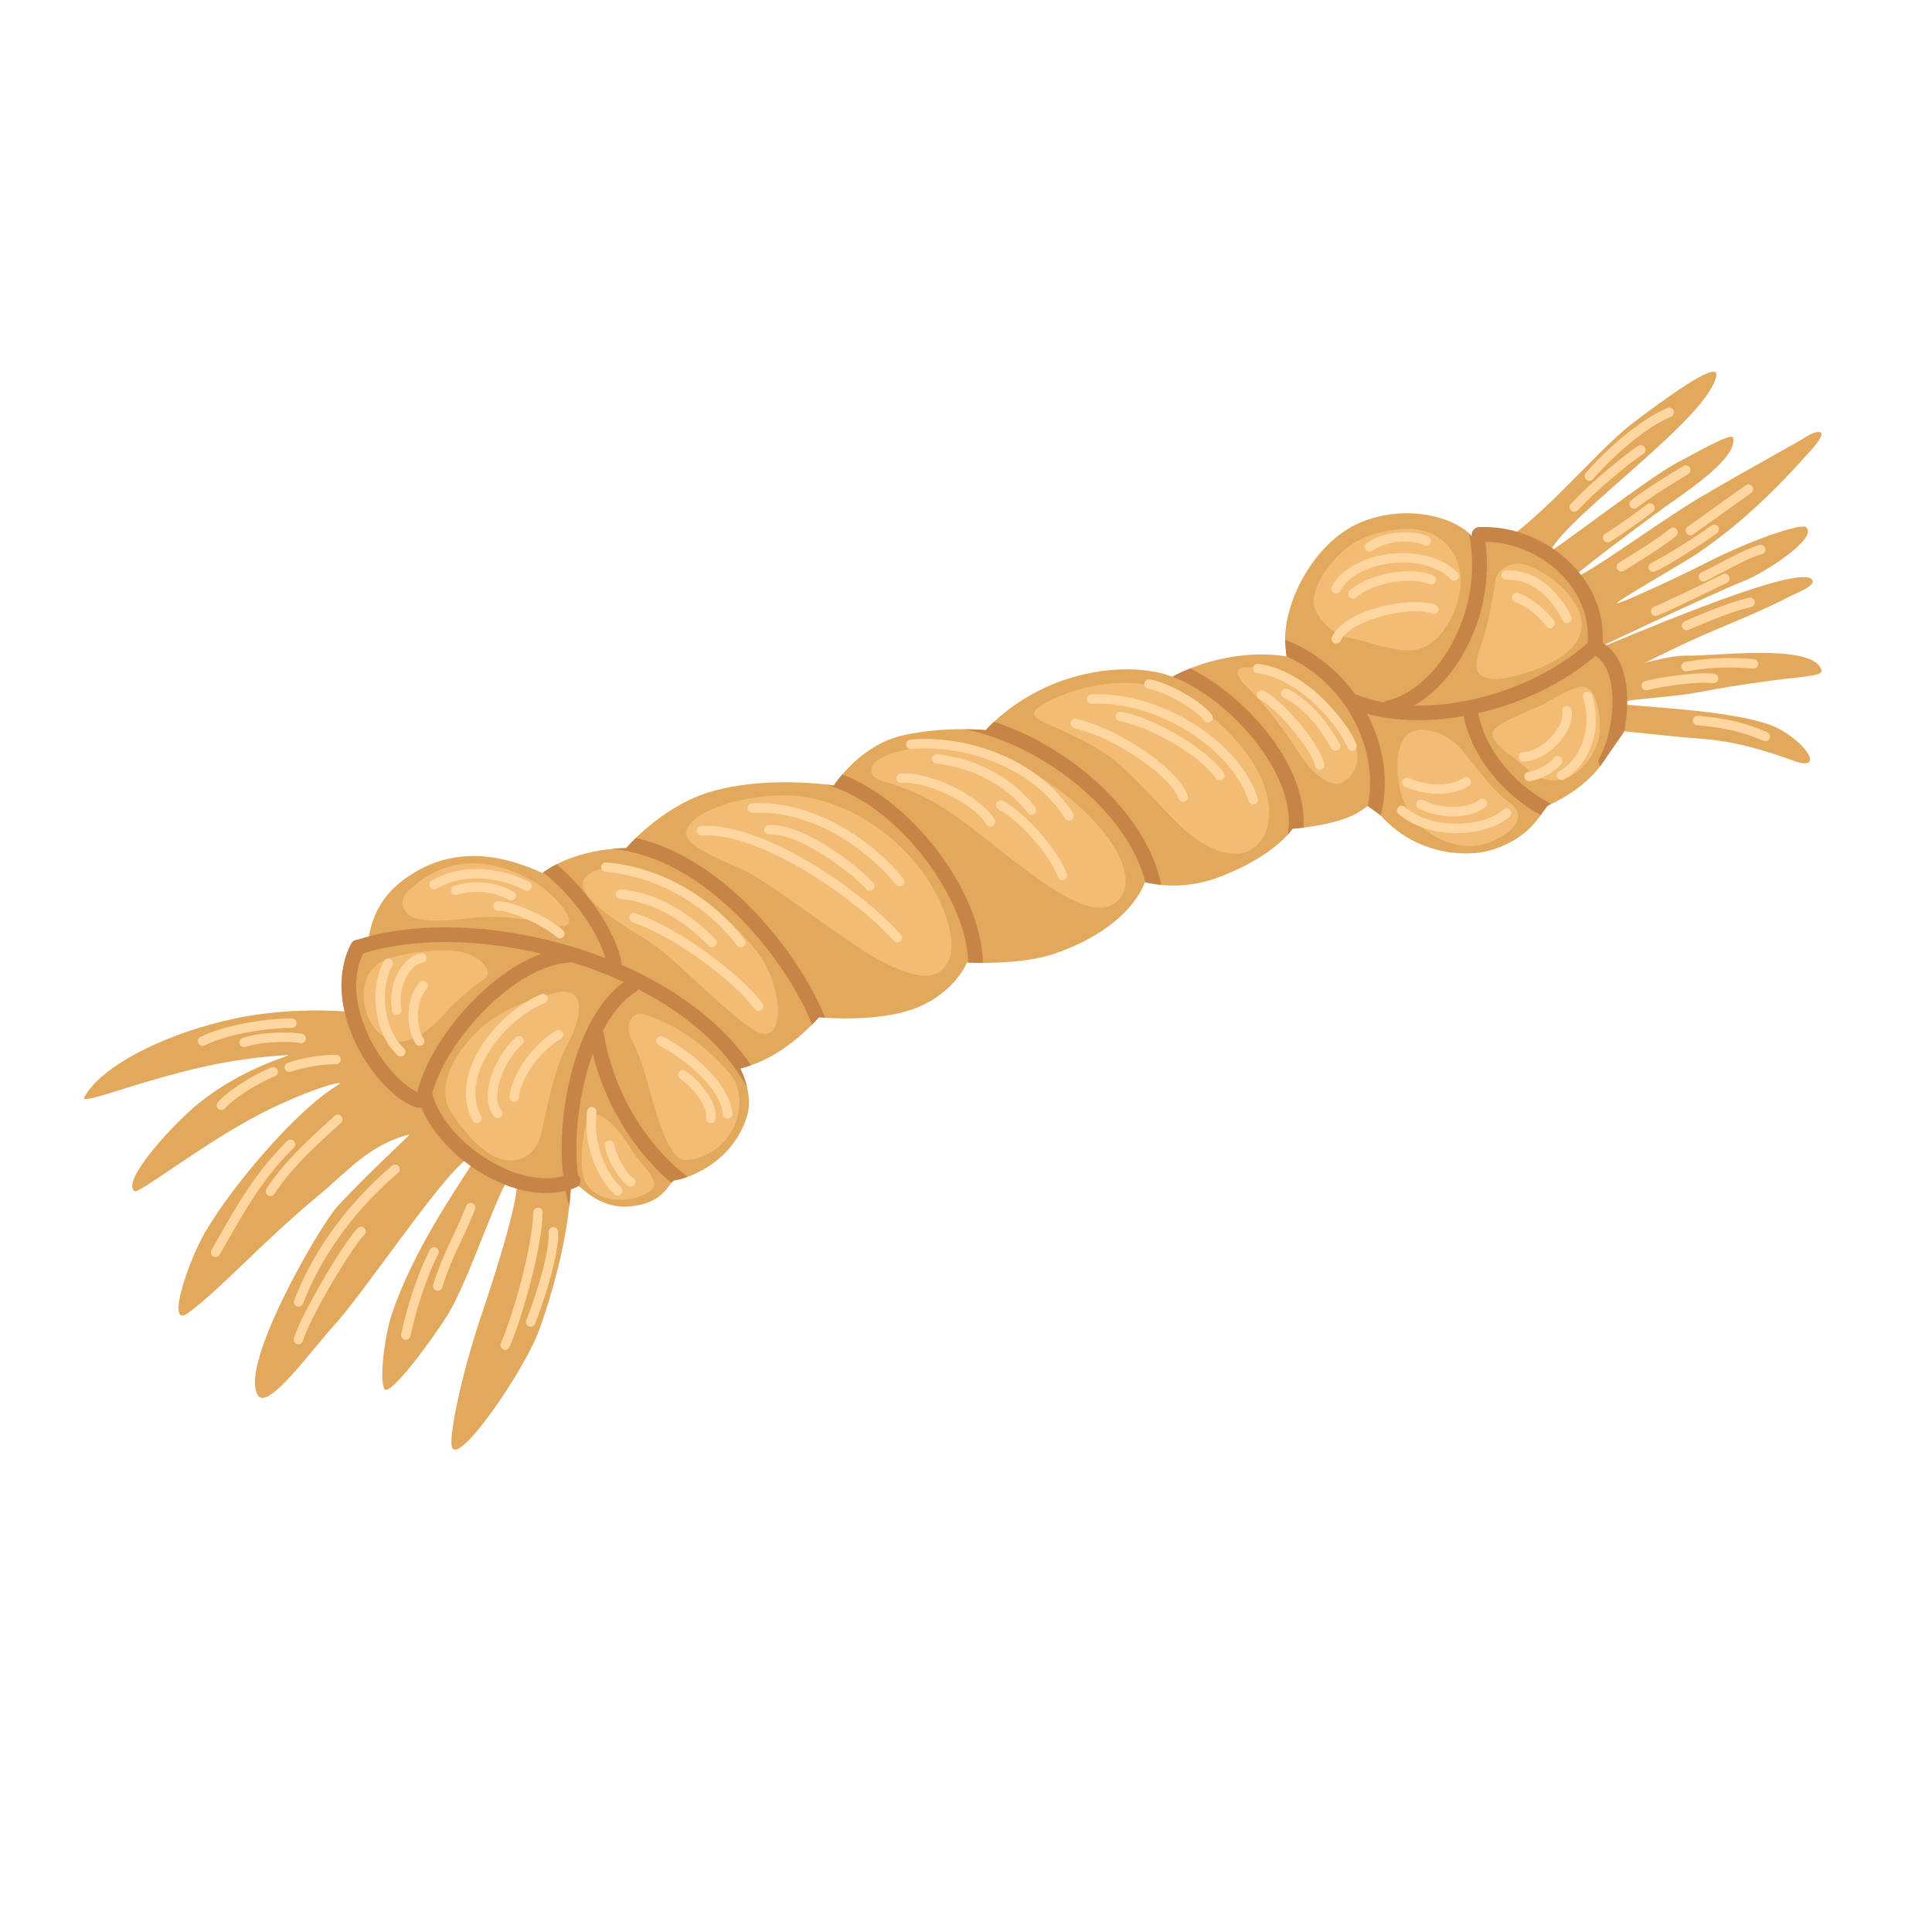 <?xml version="1.0" encoding="utf-8"?>
<!-- Generator: Adobe Illustrator 26.4.1, SVG Export Plug-In . SVG Version: 6.00 Build 0)  -->
<svg version="1.1" id="Layer_1" xmlns="http://www.w3.org/2000/svg" xmlns:xlink="http://www.w3.org/1999/xlink" x="0px" y="0px"
	 viewBox="0 0 2000 2000" style="enable-background:new 0 0 2000 2000;" xml:space="preserve">
<style type="text/css">
	.st0{fill-rule:evenodd;clip-rule:evenodd;fill:#F49E23;}
	.st1{fill-rule:evenodd;clip-rule:evenodd;fill:#D14D36;}
	.st2{fill-rule:evenodd;clip-rule:evenodd;fill:#FDF0D3;}
	.st3{fill-rule:evenodd;clip-rule:evenodd;fill:#0C427E;}
	.st4{fill-rule:evenodd;clip-rule:evenodd;fill:#B45A25;}
	.st5{fill-rule:evenodd;clip-rule:evenodd;fill:#EC8C28;}
	.st6{fill-rule:evenodd;clip-rule:evenodd;fill:#EE9726;}
	.st7{fill-rule:evenodd;clip-rule:evenodd;fill:#302574;}
	.st8{fill-rule:evenodd;clip-rule:evenodd;fill:#F3B953;}
	.st9{fill-rule:evenodd;clip-rule:evenodd;fill:#3D648F;}
	.st10{fill-rule:evenodd;clip-rule:evenodd;fill:#145468;}
	.st11{fill-rule:evenodd;clip-rule:evenodd;fill:#3B7A7A;}
	.st12{fill-rule:evenodd;clip-rule:evenodd;fill:#098B8D;}
	.st13{fill-rule:evenodd;clip-rule:evenodd;fill:#689595;}
	.st14{fill-rule:evenodd;clip-rule:evenodd;fill:#679595;}
	.st15{fill-rule:evenodd;clip-rule:evenodd;fill:#CEE4E4;}
	
		.st16{fill-rule:evenodd;clip-rule:evenodd;fill:#145468;stroke:#CEE4E4;stroke-width:5;stroke-linecap:round;stroke-linejoin:round;stroke-miterlimit:10;}
	.st17{fill-rule:evenodd;clip-rule:evenodd;fill:#043A60;}
	.st18{fill-rule:evenodd;clip-rule:evenodd;fill:#FD9A65;}
	.st19{fill-rule:evenodd;clip-rule:evenodd;fill:#18658D;}
	.st20{fill-rule:evenodd;clip-rule:evenodd;fill:#9FCDE5;}
	.st21{fill-rule:evenodd;clip-rule:evenodd;fill:#56A8D3;}
	.st22{fill-rule:evenodd;clip-rule:evenodd;fill:#276383;}
	.st23{fill-rule:evenodd;clip-rule:evenodd;fill:#E0F0F8;}
	.st24{fill-rule:evenodd;clip-rule:evenodd;fill:#A51E1C;}
	.st25{fill-rule:evenodd;clip-rule:evenodd;fill:#CB442D;}
	.st26{fill-rule:evenodd;clip-rule:evenodd;fill:#DC5A44;}
	.st27{fill-rule:evenodd;clip-rule:evenodd;fill:#F7BD54;}
	.st28{fill-rule:evenodd;clip-rule:evenodd;fill:#E46B37;}
	.st29{fill-rule:evenodd;clip-rule:evenodd;fill:#B67227;}
	.st30{fill-rule:evenodd;clip-rule:evenodd;fill:#D78A35;}
	.st31{fill-rule:evenodd;clip-rule:evenodd;fill:#A4331F;}
	.st32{fill-rule:evenodd;clip-rule:evenodd;fill:#F2A550;}
	.st33{fill-rule:evenodd;clip-rule:evenodd;fill:#F9E9D6;}
	.st34{fill-rule:evenodd;clip-rule:evenodd;fill:#844013;}
	.st35{fill-rule:evenodd;clip-rule:evenodd;fill:#A04E18;}
	.st36{fill-rule:evenodd;clip-rule:evenodd;fill:#F8B872;}
	.st37{fill-rule:evenodd;clip-rule:evenodd;fill:#FFC689;}
	.st38{fill-rule:evenodd;clip-rule:evenodd;fill:#B6844D;}
	.st39{fill-rule:evenodd;clip-rule:evenodd;fill:#CA5320;}
	.st40{fill-rule:evenodd;clip-rule:evenodd;fill:#D76332;}
	.st41{fill-rule:evenodd;clip-rule:evenodd;fill:#812F0C;}
	.st42{fill-rule:evenodd;clip-rule:evenodd;fill:#8A460F;}
	.st43{fill-rule:evenodd;clip-rule:evenodd;fill:#B46914;}
	.st44{fill-rule:evenodd;clip-rule:evenodd;fill:#B54515;}
	.st45{fill-rule:evenodd;clip-rule:evenodd;fill:#FFCD71;}
	.st46{fill-rule:evenodd;clip-rule:evenodd;fill:#95B41D;}
	.st47{fill-rule:evenodd;clip-rule:evenodd;fill:#A8C731;}
	.st48{fill-rule:evenodd;clip-rule:evenodd;fill:#85A214;}
	.st49{fill-rule:evenodd;clip-rule:evenodd;fill:#C6EF28;}
	.st50{fill-rule:evenodd;clip-rule:evenodd;fill:#ED982B;}
	.st51{fill-rule:evenodd;clip-rule:evenodd;fill:#FCCF7C;}
	.st52{fill-rule:evenodd;clip-rule:evenodd;fill:#FFE8BC;}
	.st53{fill-rule:evenodd;clip-rule:evenodd;fill:#ED6961;}
	.st54{fill-rule:evenodd;clip-rule:evenodd;fill:#696E1E;}
	.st55{fill-rule:evenodd;clip-rule:evenodd;fill:#9CA42A;}
	.st56{fill-rule:evenodd;clip-rule:evenodd;fill:#7F8615;}
	.st57{fill-rule:evenodd;clip-rule:evenodd;fill:#FFEECF;}
	.st58{fill-rule:evenodd;clip-rule:evenodd;fill:#77786D;}
	.st59{fill-rule:evenodd;clip-rule:evenodd;fill:#D3D5C6;}
	.st60{fill-rule:evenodd;clip-rule:evenodd;fill:#7C7A7A;}
	.st61{fill-rule:evenodd;clip-rule:evenodd;fill:#DBDCD9;}
	.st62{fill-rule:evenodd;clip-rule:evenodd;fill:#CA372D;}
	.st63{fill-rule:evenodd;clip-rule:evenodd;fill:#FE7D75;}
	.st64{fill-rule:evenodd;clip-rule:evenodd;fill:#B0B0B0;}
	.st65{fill-rule:evenodd;clip-rule:evenodd;fill:#888787;}
	.st66{fill-rule:evenodd;clip-rule:evenodd;fill:#6E6E6E;}
	.st67{fill-rule:evenodd;clip-rule:evenodd;fill:#757575;}
	.st68{fill-rule:evenodd;clip-rule:evenodd;fill:#60341E;}
	.st69{fill-rule:evenodd;clip-rule:evenodd;fill:#B0451B;}
	.st70{fill-rule:evenodd;clip-rule:evenodd;fill:#8A4727;}
	.st71{fill-rule:evenodd;clip-rule:evenodd;fill:#FABB64;}
	.st72{fill-rule:evenodd;clip-rule:evenodd;fill:#3E88AF;}
	.st73{fill-rule:evenodd;clip-rule:evenodd;fill:#5BA0C5;}
	.st74{fill-rule:evenodd;clip-rule:evenodd;fill:#FFF1DE;}
	.st75{fill-rule:evenodd;clip-rule:evenodd;fill:#F8B89B;}
	.st76{fill-rule:evenodd;clip-rule:evenodd;fill:#E98A5F;}
	.st77{fill-rule:evenodd;clip-rule:evenodd;fill:#FFCAB3;}
	.st78{fill-rule:evenodd;clip-rule:evenodd;fill:#F9A580;}
	.st79{fill-rule:evenodd;clip-rule:evenodd;fill:#FFDFD2;}
	.st80{fill-rule:evenodd;clip-rule:evenodd;fill:#E2A85C;}
	.st81{fill-rule:evenodd;clip-rule:evenodd;fill:#C68446;}
	.st82{fill-rule:evenodd;clip-rule:evenodd;fill:#F2BC75;}
	.st83{fill-rule:evenodd;clip-rule:evenodd;fill:#F2BC76;}
	.st84{fill-rule:evenodd;clip-rule:evenodd;fill:#FFD69F;}
	.st85{fill-rule:evenodd;clip-rule:evenodd;fill:#E7624B;}
	.st86{fill-rule:evenodd;clip-rule:evenodd;fill:#F6E8DB;}
	.st87{fill-rule:evenodd;clip-rule:evenodd;fill:#FC9EB6;}
	.st88{fill-rule:evenodd;clip-rule:evenodd;fill:#FFFFFF;}
</style>
<g>
	<path class="st80" d="M558.69,1375.43c-15.33,43.22-86.53,146.18-91.13,121.44c-2.37-12.7,10.3-74.35,29.96-132.81
		c14.39-42.85,34.2-104.51,37.42-133.51c0.2-1.94,0.34-3.74,0.42-5.37c0.18-5.58-0.56-9.29-2.5-10.45
		c-1.88-1.13-4.56,1.71-7.83,7.31c-0.77,1.3-1.58,2.78-2.38,4.38c-15.2,29.3-40.43,104.59-59.48,135.04
		c-17.75,28.4-59.89,84.59-65.1,76.54c-5.38-8.32-0.57-53.33,7.76-78.15c21.54-64.33,66-128.29,81.37-152.82
		c1.05-1.66,1.97-3.14,2.71-4.45c2.15-3.62,3.08-5.73,2.5-6.03c-1.67-0.87-4.15-0.14-7.33,1.93c-1.39,0.91-2.92,2.08-4.6,3.5
		c-30.8,26.34-103.05,135.31-135.03,170.49c-23.89,26.27-68.12,87.93-78.4,72.1c-20.39-31.35,65.26-177.45,82.31-195.83
		c33.25-35.77,76.28-74.69,74.44-74.27c-41.17,9.92-65.44,39.51-94,63.02c-56.91,46.89-102.58,98.26-135.21,121.76
		c-23.21,16.72-0.42-52.44,17.93-83.93c28.31-48.54,95.16-126.94,136.86-151.74c14.45-8.61-37.55,6.26-88.72,34.22
		c-56.92,31.03-117.16,78.37-121.39,75.26c-13.23-9.65,32.69-61.05,58-83.65c51.4-45.91,111.51-57.98,99.86-57.22
		c-53.73,3.46-91.86,11.96-143.57,27.18c-39.04,11.49-69.66,22.95-66.19,16.39c16.88-31.85,83.81-66.52,157.22-81.68
		c38.56-7.96,80.08-9.39,111.95-7.13c2.73,0.18,5.38,0.4,7.94,0.65c2.84,0.28,5.57,0.57,8.19,0.91c2.44,0.3,4.81,0.62,7.05,0.99
		c3.89,0.61,7.51,1.29,10.75,2.03c2.05,0.46,3.96,0.94,5.71,1.43l5.42,3.15l23.96,14l5.65,3.3l8.12,4.74l12.14,7.1l13.17,7.68
		l6.54,3.83l15.75,9.19l8.66,5.03l11.81,6.92l8.8,5.12l12,7.02l9.07,5.3l27.81,16.22l17.61,10.29l0.77,0.45
		c5.45,14.94,7.78,32.83,7.83,52.33c0,2.98-0.06,6-0.15,9.06c-0.07,2.44-0.2,4.92-0.33,7.4c-0.34,5.7-0.83,11.53-1.49,17.4
		C584.68,1291.19,572.2,1337.39,558.69,1375.43z"/>
	<path class="st80" d="M1531.18,575.48c55.56-25.01,118.07-106.37,158.98-137.41c26.38-20.02,90.22-67.84,86.51-48.86
		c-8.53,43.58-151.36,142.47-171.55,180.68c-3.04,5.76,101.95-75.95,131.11-90.99c16.47-8.49,56.29-31.58,57.77-25.93
		c5.42,20.74-46.13,54.49-69.92,71.46c-10.65,7.59-97.55,71.93-93.89,72.7c7.96,1.67,86.95-56.78,128.97-81.72
		c48.04-28.52,100.39-56.56,111.57-63.85c7.18-4.69,26.92-11.25,4.37,14.13c-35.68,40.16-72.32,76.27-117.98,107.31
		c-13.16,8.95-84.4,49.58-83.3,51.39c1.1,1.81,62.11-26.24,89.9-40.52c50.08-25.73,100.68-42.11,105.65-38.25
		c14.19,11.02-43.73,48.19-65.48,56.43c-24.18,9.17-163.43,74.89-159.61,73.43c29.39-11.18,211.92-91.11,230.64-76.25
		c7.73,6.14-14.24,14.11-23,18.65c-38.91,20.18-80.7,34.53-120,54.05c-9.78,4.86-29.44,14.36-29.44,14.36s27.84-7.88,42.09-7.55
		c30.27,0.69,124.7-12.17,139.55,11.71c8.31,13.38-15.37,5.11-130.94,27.05c-18.61,3.53-81.23,7.85-79.67,10.24
		c2.37,3.63,129.06,5.87,168.15,26.78c29.94,16.02,46.55,44.35,15.27,33.08c-29.58-10.65-59.67-20.19-96.22-22.88
		c-54.07-3.98-113.75-13.51-140.03-10.49L1531.18,575.48L1531.18,575.48z"/>
	<path class="st80" d="M773.66,1154.22c-11.67,39.47-43.27,57.33-61.93,64.07c-5.94,2.15-10.57,3.16-12.8,3.37
		c-1.39,0.13-2.6,1.2-3.94,2.83c-5.37,6.55-13.02,22.39-44.7,24.51c-24.19,1.63-41.15-12.54-50.22-20.46
		c-0.49-0.42-0.95-0.83-1.37-1.18c-2.65-2.31-4.49-3.84-5.5-3.9c-0.52-0.03-1.19,0.06-2.03,0.23c-1.71,0.29-4.09,0.94-7.11,1.64
		c-9.97,2.32-26.86,5.35-48.69-0.15c-3.33-0.8-6.8-1.85-10.34-3.14c-5.64-2-11.55-4.57-17.68-7.87c-6.2-3.31-12.01-7.25-17.44-11.58
		c-1.66-1.31-3.28-2.67-4.83-4.1c-20.15-17.74-34.05-40.94-39.34-58.43c-1.45-4.67-2.25-8.91-2.38-12.54
		c-0.06-0.95-0.05-1.87,0-2.74c0.05-0.62-3.26-2.15-8.37-4.55c-9.82-4.6-26.36-12.41-39.05-23.39c-0.02-0.03-0.02-0.03-0.04-0.06
		c-3.39-2.91-6.51-6.07-9.14-9.45c-11.57-14.79-18.54-27.98-22.29-39.72c-8.36-26.08-0.94-45.1,7.16-59.28
		c2.1-3.66,4.21-6.98,6.13-10.02l0.01-0.03c1.08-1.68,2.07-3.27,2.97-4.78c0.4-0.65,0.7-2.1,1.13-4.15
		c2.1-10.37,6.69-36.42,34.93-57.81c39.03-29.57,85.18-34,140.41-9.69c1.36,0.6,2.74,1.26,4.14,1.94c1.91,0.98,3.81,2.03,5.73,3.16
		c23.15,13.64,47.13,38.88,67.04,62.08c0,0,0.03,0.01,0.04,0.04c14.45,16.75,26.7,32.44,35.01,41.87c0.17,0.19,0.32,0.35,0.49,0.55
		c20.6,23.17,59.15,56.61,75.27,68.54c8.99,6.67,16.21,15.97,21.32,26.09c3.29,6.47,5.73,13.27,7.23,19.91
		C775.85,1136.37,775.99,1146.35,773.66,1154.22z"/>
	<path class="st80" d="M1674.24,754.58c-0.15,0.83-0.32,1.66-0.52,2.48c-2.36,10.58-6.51,19.92-11.67,28.16l-0.08,0.14
		c-1.69,2.7-3.49,5.28-5.39,7.72c-16.76,21.79-40,34.2-50.82,39.21c-0.72,0.32-1.38,0.62-1.99,0.89c-2.53,1.09-4.98,5.2-8.87,10.65
		c-7.48,10.5-20.3,26.09-49.08,35.53c-27.53,9.05-79.93,5.79-116.6-35.25c-3.43-3.83-6.73-8-9.85-12.52
		c-0.38-0.55-0.74-1.07-1.1-1.62c-0.44-0.64-0.87-1.33-1.28-1.99l0.01-0.02c-6.96-11.49-9.56-25.7-12.26-38.47l0.01-0.02
		c-0.94-4.48-1.89-8.78-3.05-12.71c-1.98-6.87-4.58-12.61-8.81-16.35c-15.59-13.81-30.85-32.56-42.72-49.29
		c-1.77-2.51-3.48-4.96-5.09-7.34c0.01-0.03,0.01-0.03-0.02-0.03c-2.72-4.07-5.21-7.91-7.41-11.46c-2.3-3.72-4.05-7.93-5.23-12.54
		c-0.04-0.06-0.05-0.12-0.06-0.2c-0.43-1.55-0.77-3.19-1.04-4.87l-0.01-0.06c-0.67-3.9-1-8.02-1.01-12.33l0.01-0.05
		c-0.04-43.92,33.4-105.05,81.95-123c47.56-17.59,92.82-2.51,108.47,12.9c0.84,0.83,1.61,1.67,2.27,2.49
		c0.1,0.13,0.4,0.21,0.87,0.31c1.86,0.36,6.58,0.63,13.18,1.28c6.09,0.63,13.78,1.56,22.27,3.3c23.4,4.76,52.94,15.36,72.07,40.65
		c23.18,30.66,23.64,46.48,19.17,62.41l-0.06,0.28c-0.86,2.95-1.84,5.91-2.91,8.98c-0.08,0.24-0.18,0.48-0.26,0.73
		c-0.04,0.18,0.38,0.68,1.13,1.57c0.11,0.1,0.19,0.22,0.3,0.32c0.84,0.99,2.02,2.31,3.43,3.96c0.48,0.57,1,1.2,1.55,1.84
		c0,0-0.01,0.03,0.02,0.03l0.03,0.01c3.28,4.03,7.3,9.53,11.01,16.34c0,0,0.04,0.04,0.01,0.06c4.63,8.42,8.73,18.84,10.33,30.99
		c0.07,0.54,0.15,1.05,0.19,1.58C1676.18,737.04,1675.99,745.49,1674.24,754.58z"/>
	<path class="st80" d="M1433.38,817.08c-3.9,5.14-8.58,10-14.02,14.5c-1.14,0.96-2.34,1.91-3.55,2.83
		c-3.35,2.51-6.94,4.92-10.75,7.17c-15.21,8.98-40.94,13.31-55.72,15.17c-6.89,0.85-11.4,1.18-11.4,1.18s-1.46,2.33-4.95,6.17
		c-8.71,9.61-30.03,28.67-72.71,44.51c-22.92,8.5-44.15,8.82-58.16,7.5c-8.53-0.8-14.38-2.19-16.31-2.7
		c-0.44-0.12-0.69-0.2-0.69-0.2s-13.17,46.37-93.4,73.99c-23.72,8.18-55.25,9.57-74.22,9.58c-6.06,0.01-10.81-0.16-13.63-0.28
		l-0.57-0.02l-1.01-0.03c-0.82-0.07-1.26-0.08-1.26-0.08s-12.14,30.52-51.29,46.51c-32.55,13.3-78.63,11.81-95.48,10.7
		c-4.12-0.27-6.5-0.51-6.5-0.51s-2.57,3.01-7.13,7.59c-9.87,9.92-29.05,27.23-51.61,37.48c-3.78,1.71-7.69,3.27-11.66,4.63
		c-3.64,1.27-7.34,2.37-11.1,3.34c-1.44,0.4-2.93,0.74-4.41,1.08c-2.8,0.64-5.64,1.22-8.49,1.72c-5.64,0.98-11.38,1.68-17.16,2.11
		c-4.36,0.34-8.75,0.51-13.15,0.55c-3.22,0.03-6.45-0.02-9.69-0.16c-3.68-0.12-7.34-0.37-11.01-0.69
		c-12.64-1.14-25.15-3.41-37.04-6.59c-11.13-2.97-21.72-6.79-31.46-11.26c-1.45-0.67-2.94-1.4-4.43-2.16
		c-4.2-2.16-8.48-4.66-12.8-7.45c-1.79-1.19-3.6-2.38-5.4-3.64c-2.46-1.72-4.93-3.49-7.39-5.37c-3.23-2.43-6.47-5.02-9.67-7.7
		c-10.39-8.61-20.57-18.33-29.94-28.32c-1.86-1.98-3.71-3.99-5.48-6.01c-0.51-0.55-1.02-1.13-1.5-1.67
		c-5.28-5.97-10.18-11.96-14.65-17.81c-3.21-4.23-6.17-8.4-8.83-12.41c-4.88-7.35-8.75-14.28-11.32-20.35
		c-0.86-1.98-1.57-3.86-2.13-5.65c-1.04-3.38-1.49-6.82-1.42-10.28c0.1-4.84,1.2-9.7,3.11-14.52l0.01-0.03
		c0.67-1.84,1.5-3.66,2.43-5.47c1.47-2.9,3.2-5.78,5.13-8.61c3.48-5.15,7.63-10.07,12.07-14.65c2.38-2.48,4.86-4.86,7.37-7.1
		c0.71-0.63,1.41-1.24,2.11-1.85c3.41-2.94,6.88-5.63,10.23-8.04c0.34-0.27,0.68-0.51,1.05-0.75c3.53-2.5,6.96-4.65,10.1-6.39
		c1.22-0.68,2.45-1.34,3.7-1.96c20.87-10.68,43.18-14.51,57.31-15.88c8.94-0.89,14.63-0.76,14.63-0.76s3.62-4.31,10.16-10.67
		c14.66-14.21,43.97-38.77,80.37-48.67c46.53-12.68,97.53-8.75,116.67-6.59c5,0.58,7.83,1.02,7.83,1.02s3.05-4.79,8.82-11.5
		c11.23-13.05,32.71-33.43,61.88-40.23c24.17-5.6,48.45-6.69,65.14-6.53l0.1,0.02c12.99,0.09,21.32,0.96,21.32,0.96
		s2.94-3.43,8.59-8.69c13.27-12.28,41.29-34.5,80.88-45.87c64.62-18.57,103.69-0.64,103.69-0.64s0.09-0.06,0.27-0.15
		c1.37-0.78,7.85-4.41,18.26-8.57c15.71-6.28,40.41-13.76,69.96-14.42c9.97-0.23,19.89,0.45,29.61,1.92
		c0.03,0.01,0.03,0.01,0.03,0.01c0.23,0.02,0.43,0.06,0.63,0.11c17.41,2.67,34.16,7.89,49.22,15.02l0.03,0.01
		c17.23,8.14,32.23,18.79,43.55,31.07c1.57,1.72,3.09,3.44,4.55,5.21c2.56,3.23,4.92,6.52,6.98,9.91c0.59,0.93,1.12,1.88,1.65,2.83
		c2.26,4.03,4.11,8.15,5.55,12.35c3.14,9.18,4.19,18.36,3.3,27.29c-0.09,0.69-0.19,1.4-0.26,2.11
		C1445.43,796.55,1440.81,807.33,1433.38,817.08z"/>
	<path class="st81" d="M854.25,1053.58c-4.12-0.27-6.5-0.51-6.5-0.51s-2.57,3.01-7.13,7.59c-15.93-40.65-52.98-95.91-101.85-135.08
		c-31.03-24.86-66.92-43.3-105.26-46.79c8.94-0.89,14.63-0.76,14.63-0.76s3.62-4.31,10.16-10.67c32.53,7.67,63.01,24.58,90.07,46.26
		C798.79,954.05,837.08,1011,854.25,1053.58z"/>
	<path class="st81" d="M1017.49,996.79l-14.2-0.29l-1.01-0.03c-0.34-22.38-8.8-48.22-22.55-73.42
		c-26.79-49.15-73.94-96.11-124.41-110.92c5,0.58,7.83,1.02,7.83,1.02s3.05-4.79,8.82-11.5c49.35,19.36,94.76,65.45,121.21,114.07
		C1008.31,943.44,1017.15,971.97,1017.49,996.79z"/>
	<path class="st81" d="M1202.11,916.11l-16.31-2.7c-6.08-24.03-19.82-47.98-38.57-69.79c-36.35-42.31-91.55-76.74-148.15-88.72
		c12.99,0.09,21.32,0.96,21.32,0.96s2.94-3.43,8.59-8.69c50.11,16.49,97.21,48.44,129.86,86.47
		C1180.93,859.31,1196.37,887.76,1202.11,916.11z"/>
	<path class="st81" d="M1349.34,856.75c-6.89,0.85-11.4,1.18-11.4,1.18s-1.46,2.33-4.95,6.17c4.82-25.29-4.5-53.14-20.76-78.84
		c-23.88-37.78-63-71-98.38-84.76c1.37-0.78,7.85-4.41,18.26-8.57c34.43,17.14,70.3,49.08,93.1,85.12
		C1341.52,802.86,1351.05,830.7,1349.34,856.75z"/>
	<path class="st82" d="M604.7,910.35c9.62-15.7,44.67-15.37,69.41-6.33c40.19,14.67,68.21,32.94,105.02,75.46
		c35.61,41.14,34.73,110.5-0.77,85.51c-38.89-27.38-79.35-73.21-108.26-91.49C651.77,961.93,593.45,928.71,604.7,910.35
		L604.7,910.35z"/>
	<path class="st82" d="M711.02,858.04c12.71-25.77,86.11-41.15,128.19-32.02c78.61,17.06,133.38,83.41,144.39,138.92
		c5.09,25.64-4.11,44.98-25.56,44.99c-16.7,0.01-37.94-10.25-54.76-19.98c-31.9-18.45-110.88-80.05-136.67-90.73
		C732.18,884.98,704.45,871.34,711.02,858.04L711.02,858.04z"/>
	<path class="st82" d="M919.51,781.18c37.51-13.57,95.3-12.65,149.73,18.87c66.94,38.75,110.55,99.45,91.69,127.67
		c-20.76,31.07-69.24-3.4-122.73-45.38c-44.98-35.3-71.61-58.75-124.76-73.84C894.82,803.21,900.14,788.18,919.51,781.18
		L919.51,781.18z"/>
	<path class="st82" d="M1071.79,735.48c8.42-11.65,71.5-38.02,123.18-25.04c41.86,10.52,77.99,45.23,96.85,71.3
		c30.28,41.85,28,85.13,1.22,98.96c-16.2,8.36-45.95,0.45-76.07-30.37c-21.89-22.4-52.11-56.77-72.49-69.97
		C1097.12,749.69,1063.38,747.13,1071.79,735.48L1071.79,735.48z"/>
	<path class="st82" d="M1300.5,691.6c43.35,7,71.74,34.86,88.54,55.31c26.92,32.77,15.1,54.66,1.89,62.5
		c-14.03,8.33-34.16-10.18-49.7-34.9c-9.49-15.09-30.08-44-48.63-61.52C1278.09,699.26,1273.87,687.3,1300.5,691.6L1300.5,691.6z"/>
	<path class="st81" d="M773.48,1126.02c-3.45-6.47-7.35-12.75-11.64-18.83c-23.73-33.75-59.58-61.79-101.18-83.21
		c-4.9-2.55-9.9-4.98-14.97-7.3l-0.03-0.01c-17.39-8.1-35.61-15.04-54.25-20.81c0,0,0,0-0.02-0.01c-1.14-0.4-2.25-0.73-3.4-1.08
		c-9.14-2.76-18.36-5.24-27.64-7.46c-12.59-2.99-25.27-5.44-37.9-7.34c-52.75-7.93-104.66-6.15-146.67,7.02
		c-1.39,0.41-2.77,0.86-4.14,1.32c-5.06,1.68-10,3.57-14.74,5.63c1.62-5.83,3.85-11.49,6.74-17.03c0.7-1.34,1.75-2.37,2.97-3.06
		c0.99-0.34,1.97-0.66,2.97-0.97l0.03,0.01c4.01-1.3,8.1-2.48,12.27-3.56c40.4-10.5,88.25-11.93,137.03-5.28
		c24.56,3.33,49.35,8.7,73.54,16.03c11.59,3.51,23.02,7.45,34.21,11.84c5.75,2.23,11.42,4.57,17.01,7.05
		c8.88,3.88,17.56,8.03,26,12.49c44.73,23.43,82.99,54.31,107.69,91.29c-3.64,1.27-7.34,2.37-11.1,3.34
		C769.54,1112.58,771.97,1119.39,773.48,1126.02z"/>
	<path class="st81" d="M587.83,981.18c-34.37,2.4-71.86,26.76-101.63,58.33c-29.55,31.34-51.4,69.58-55.76,99.01
		c-0.62,4.19,2.28,8.09,6.47,8.71c4.19,0.62,8.09-2.28,8.71-6.47c4-27.05,24.58-61.93,51.74-90.73
		c26.94-28.57,60.44-51.38,91.54-53.55c4.22-0.3,7.41-3.96,7.12-8.18C595.72,984.07,592.05,980.89,587.83,981.18L587.83,981.18z"/>
	<path class="st81" d="M660.65,1023.99c-0.58,1.13-1.49,2.14-2.67,2.89c-13.66,8.57-25.02,22.95-34.1,40.56
		c-2.63,5.04-5.02,10.33-7.28,15.84c-1,2.51-1.97,5.04-2.91,7.64c-1.23,3.35-2.39,6.79-3.49,10.26
		c-11.83,37.4-16.14,80.62-12,115.11c0.39,3.37,0.87,6.66,1.45,9.87c-0.01,0.03-0.01,0.03-0.01,0.03c0.15,0.79,0.27,1.57,0.42,2.36
		c-0.49-0.42-0.95-0.83-1.37-1.18c-0.68,0.75-1.57,1.37-2.57,1.78c-1.75,0.73-3.5,1.38-5.29,1.94c-0.34,5.7-0.83,11.53-1.49,17.4
		c-1.58-4.93-2.92-10.23-4.04-15.82c-0.46-2.4-0.89-4.84-1.25-7.34c-0.4-2.57-0.76-5.2-1.06-7.88c-1.94-17.1-2.02-36.13-0.28-55.6
		c1.98-21.97,6.3-44.5,12.87-65.32c2.43-7.69,5.2-15.16,8.24-22.28c10.49-24.57,24.62-45.14,41.83-57.58l0.03,0.01
		c1.36-0.99,2.73-1.93,4.14-2.81c3.58-2.25,8.34-1.15,10.57,2.43C661.89,1018.71,661.91,1021.64,660.65,1023.99z"/>
	<path class="st81" d="M711.73,1218.29c-5.94,2.15-10.57,3.16-12.8,3.37c-1.39,0.13-2.6,1.2-3.94,2.83
		c-35.39-29.75-67.74-77.41-81.3-133.57c-0.94-3.72-1.75-7.47-2.49-11.29c-0.4-2.18-0.8-4.38-1.17-6.59
		c-0.69-4.17,2.15-8.12,6.32-8.81c3-0.49,5.88,0.84,7.53,3.2c0.65,0.89,1.08,1.95,1.28,3.12c1.12,6.84,2.55,13.57,4.25,20.17
		C643.57,1145.63,676.62,1191.61,711.73,1218.29z"/>
	<path class="st81" d="M636.91,1008.44c-4.22,0.42-7.98-2.67-8.41-6.86c-0.31-3.02-0.94-6.23-1.87-9.64
		c-6.67-24.7-29.02-58.79-59.56-84.99c-1.55-1.32-3.1-2.64-4.69-3.91c3.53-2.5,6.96-4.65,10.1-6.39c1.22-0.68,2.45-1.34,3.7-1.96
		c26.08,22.33,46.58,50.18,57.93,74.35c0,0,0.03,0.01,0.04,0.04c5.18,11.04,8.45,21.32,9.49,29.92c0.06,0.35,0.09,0.7,0.12,1.04
		C644.19,1004.25,641.1,1008.02,636.91,1008.44z"/>
	<path class="st81" d="M1331.68,679.43c0.03,0.01,0.03,0.01,0.03,0.01c0.24,0.1,0.48,0.21,0.69,0.3
		c59.66,27.01,93.15,92.36,84.59,148.22l-0.01,0.02c-0.33,2.18-0.7,4.32-1.17,6.44l13.4,9.69c2.39-8.75,3.78-17.83,4.17-27.02
		c1.21-26.16-5.24-53.48-18.17-78.19c-3.69-7.05-7.92-13.89-12.63-20.42c-6.17-8.56-13.18-16.59-20.99-23.9l-0.03-0.01
		c-14.48-13.62-31.72-24.82-51.27-32.33L1331.68,679.43z"/>
	<path class="st81" d="M1644.72,664.52c-63.94,57.61-172.95,82.37-240.8,54.36c-3.91-1.62-8.4,0.25-10.01,4.16
		c-1.62,3.91,0.25,8.4,4.16,10.02c72.34,29.86,188.75,4.28,256.92-57.15c3.14-2.83,3.4-7.69,0.56-10.83
		C1652.72,661.94,1647.86,661.68,1644.72,664.52L1644.72,664.52z"/>
	<path class="st81" d="M1605.76,832.29c-0.72,0.32-1.38,0.62-1.99,0.89c-2.53,1.09-4.98,5.2-8.87,10.65
		c-38.7-21.43-71.37-59.91-79.64-102.56c-0.35-1.82-0.67-3.67-0.93-5.52c-0.61-4.18,2.3-8.08,6.5-8.67c4.18-0.61,8.06,2.3,8.67,6.5
		c0.22,1.56,0.47,3.1,0.77,4.66C1537.9,777.93,1569.32,813.4,1605.76,832.29z"/>
	<path class="st81" d="M1507.78,688c-12.35,18.25-27.47,32.86-43.78,42.36c-8.18,4.76-16.7,8.24-25.3,10.23
		c-0.69,0.17-1.38,0.23-2.05,0.17c-3.34-0.13-6.35-2.48-7.14-5.92c-0.31-1.37-0.23-2.74,0.16-3.99c0.44-1.47,1.31-2.75,2.5-3.71
		c0.88-0.73,1.93-1.24,3.09-1.52c22.34-5.13,43.65-22.35,59.82-46.23c22.7-33.53,35.19-80.27,25.61-127.27
		c0.84,0.83,1.61,1.67,2.27,2.49c0.1,0.13,0.4,0.21,0.87,0.31c-0.08-0.36-0.11-0.7-0.15-1.05c-0.23-4.23,3.01-7.86,7.24-8.09
		c1.35-0.08,2.69-0.14,4.05-0.14c0.8,3.54,1.47,7.05,2.04,10.56c0.24,1.59,0.49,3.16,0.65,4.73c0.55,3.83,0.93,7.64,1.17,11.45
		c0.47,6.71,0.53,13.38,0.21,19.98C1537.54,628.19,1525.53,661.82,1507.78,688z"/>
	<path class="st82" d="M551.17,911.83c-38.82-21.96-86.32-29.53-127.78,9.62c-14.05,13.26-3.37,26.41,6.17,28.97
		c29.26,7.86,57.06-3.98,95.77-0.66c33.63,2.88,51.4,10.81,60.14,8.38C598.61,954.49,574.35,924.95,551.17,911.83L551.17,911.83z"/>
	<path class="st82" d="M474.07,984.9c-16.82-2.61-51.97-0.33-75.07,8.67c-36,14.02-25.55,75.28,7.79,83.82
		c21.35,5.46,44.13-17.14,55-29.58c10.34-11.84,29.04-27.39,40.36-34.91C510.44,1007.39,500.2,988.96,474.07,984.9L474.07,984.9z"/>
	<path class="st82" d="M587.93,1080.05c18.71-35.89,15-59.01-12.91-52.25c-31.96,7.74-59.13,19.05-82.03,40.99
		c-19.79,18.96-39.71,51.93-29.15,76.89c2.8,6.62,24.17,38.45,45.17,50.21c22.06,12.35,44.57,3.58,50.94-21.23
		C565.35,1153.65,571.36,1111.83,587.93,1080.05L587.93,1080.05z"/>
	<path class="st82" d="M665.29,1049.79c34.32,9.27,68.29,35.11,91.59,63.3c11.12,13.45,14.38,45.32-8.26,69.59
		c-13.14,14.08-37.44,22.44-46.08,15.96c-10.91-8.19-20.67-36.99-25.9-55.32c-6.74-23.66-11.53-45.11-23.25-67.89
		C646.06,1061.15,654.69,1046.93,665.29,1049.79L665.29,1049.79z"/>
	<path class="st82" d="M656.13,1193.86c-7.63-12.32-15.97-25.49-28.37-35.23c-15.98-12.56-21.64,1.84-24.12,21.34
		c-1.74,13.72-2.88,30.01,1.26,41c9.18,24.39,48.09,26.89,68.65,11.61C686,1223.33,663.58,1205.89,656.13,1193.86L656.13,1193.86z"
		/>
	<path class="st82" d="M1359.69,621.98c2-24.97,25.9-50.05,41.74-59.86c14-8.67,31.09-12.77,47.72-14.33
		c43.06-4.05,68.84,27.07,61.72,66.61c-3.85,21.4-20.44,56.65-49.37,58.82c-20.17,1.51-44.8-9.31-63.51-12.57
		C1375.33,656.7,1358.77,633.53,1359.69,621.98L1359.69,621.98z"/>
	<path class="st82" d="M1548.13,601.13c1.7-12.09,16.84-21.37,31.79-16.19c28.65,9.93,55.42,36.23,57.37,59.09
		c2.69,31.54-41.25,48.11-61.85,53.85c-11.17,3.11-31.85,9.39-43.08,0.54c-8.81-6.95,0.1-28.82,2.08-34.41
		C1540.2,647.81,1546.06,615.86,1548.13,601.13L1548.13,601.13z"/>
	<path class="st82" d="M1546.19,756.45c5.07-9.19,35.35-19.38,51.07-27.19c12.35-6.14,27.93-17.57,39.84-18.33
		c19.25-1.22,21.72,44.01,16.98,57.33c-11.28,31.7-38.91,48.07-63.15,35.26c-4.78-2.53-17.63-14.45-24.07-19.14
		C1556.64,776.93,1541.12,765.64,1546.19,756.45L1546.19,756.45z"/>
	<path class="st83" d="M1457.09,760.21c12.76-10.57,40.46-3.03,56.32,16.4c23.65,28.97,36.16,45.28,49.6,54.75
		c27.01,19.01-16.22,43.73-38.25,44.44c-27.34,0.87-54.6-13.82-68.63-40.01C1443.32,811.83,1442.93,771.93,1457.09,760.21
		L1457.09,760.21z"/>
	<path class="st81" d="M439.29,1141.37c-0.64,1.82-1.94,3.25-3.51,4.12c-0.56,0.3-1.13,0.55-1.74,0.71
		c-1.44,0.4-3.03,0.36-4.56-0.18c-19.22-6.89-44.7-32.44-60.66-64.84c-5.35-10.84-9.61-22.4-12.29-34.22
		c-4-17.64-4.46-35.81,0.36-53.01c1.62-5.83,3.85-11.49,6.74-17.03c0.7-1.34,1.75-2.37,2.97-3.06c0.92-0.54,1.93-0.87,2.97-0.97
		c0.01-0.03,0.01-0.03,0.03,0.01c1.48-0.19,2.99,0.05,4.4,0.8c1.91,1,3.2,2.66,3.77,4.58c0.58,1.85,0.43,3.93-0.54,5.79
		c-0.52,0.96-0.99,1.96-1.45,2.93c-9.09,19.38-8.7,40.99-3.11,61.52c2.43,8.92,5.88,17.64,9.92,25.88
		c3.94,7.96,8.47,15.52,13.32,22.37c11.43,16.22,24.68,28.62,36.12,33.72c0.45,0.23,0.88,0.39,1.32,0.56
		c0.45,0.2,0.86,0.36,1.3,0.51C438.62,1133,440.71,1137.39,439.29,1141.37z"/>
	<path class="st81" d="M599.66,1226.16c-0.01,0.03-0.01,0.03-0.01,0.03c-0.27,0.44-0.59,0.82-0.95,1.18
		c-0.68,0.75-1.57,1.37-2.57,1.78c-1.75,0.73-3.5,1.38-5.29,1.94c-1.83,0.61-3.67,1.16-5.53,1.58c-15.87,3.93-33.19,2.79-50.36-2.12
		c-4.12-1.15-8.22-2.54-12.3-4.13c-2.17-0.85-4.35-1.78-6.51-2.73c-10.08-4.5-19.84-10.15-28.94-16.66c-2.3-1.63-4.53-3.3-6.72-5.04
		c-19.83-15.64-35.89-35.18-44.01-54.84c-0.25-0.55-0.47-1.12-0.67-1.66c-1.22-3.03-2.2-6.05-3-9.07c-0.49-1.88-0.25-3.76,0.55-5.37
		c0.95-1.92,2.7-3.4,4.91-3.98c1.77-0.46,3.56-0.27,5.1,0.45c1.89,0.82,3.41,2.42,4.08,4.46c0.09,0.18,0.16,0.37,0.2,0.56
		c6.61,25.08,29.68,50.94,57.42,67.97c24.8,15.22,53.52,23.63,77.94,16.94c2.46-0.66,4.88-1.48,7.23-2.48
		c0.37-0.16,0.73-0.26,1.09-0.35c2.46-0.63,5.03,0.04,6.89,1.66c0.87,0.73,1.58,1.69,2.05,2.81
		C601.26,1221.51,600.94,1224.13,599.66,1226.16z"/>
	<path class="st81" d="M1656.58,793.08c-2.03-2.39-2.44-5.9-0.77-8.78c4.13-7.1,7.7-16.98,10.09-28
		c3.12-14.23,4.33-30.31,2.39-44.66c-0.72-5.27-1.85-10.34-3.52-14.95c0.03-0.02-0.01-0.06-0.01-0.06
		c-2.41-6.7-5.96-12.41-11.04-16.35c-0.03-0.01-0.02-0.03-0.02-0.03c-0.66-0.48-1.34-0.96-2.05-1.42c-0.9-0.56-1.84-1.07-2.84-1.54
		c-0.97-0.47-1.83-1.12-2.5-1.88c-0.06-0.07-0.1-0.13-0.17-0.19c-1.43-1.76-2.07-4.09-1.61-6.37c0.12-0.58,0.3-1.17,0.57-1.73
		c1.08-2.26,3.09-3.77,5.36-4.25c0.3-0.07,0.65-0.12,0.97-0.14c1.28-0.12,2.62,0.11,3.88,0.68c1.24,0.57,2.41,1.21,3.57,1.9
		c1.16,0.69,2.28,1.45,3.37,2.25c0.41,0.29,0.81,0.61,1.19,0.9c11.27,9.03,17.72,23.94,20.04,41.12c0.73,5.35,1.07,10.94,1.04,16.57
		c0.02,1.41-0.02,2.82-0.06,4.25c-0.3,9.24-1.48,18.58-3.3,27.36L1656.58,793.08z"/>
	<path class="st81" d="M1657.45,669.55c-0.09,0.16-0.19,0.3-0.33,0.43c-1.41,1.72-3.54,2.78-5.86,2.79c-0.19,0.01-0.39,0-0.57-0.02
		c-1.13-0.08-2.19-0.41-3.12-0.92c-1.29-0.69-2.32-1.74-3.03-2.99c-0.57-1.01-0.91-2.12-0.97-3.31c-0.01-0.32,0-0.63,0.02-0.96
		c3.54-51.61-40.14-93.6-88.54-102.08c-5.75-1-11.57-1.52-17.36-1.53c-1.96-0.02-3.93,0.04-5.88,0.15
		c-3.86,0.21-7.22-2.46-7.95-6.17c-0.08-0.36-0.11-0.7-0.15-1.05c-0.23-4.23,3.01-7.86,7.24-8.09c1.35-0.08,2.69-0.14,4.05-0.14
		c12.15-0.27,24.32,1.48,36.05,4.97c12.67,3.73,24.81,9.47,35.82,16.86c0.66,0.45,1.32,0.91,1.99,1.36
		c9.78,6.81,18.58,14.9,26,24.07c0.71,0.85,1.39,1.73,2.07,2.6c15,19.61,23.7,43.7,21.98,69.8c0,0.11-0.02,0.21-0.01,0.31
		C1658.78,667.08,1658.26,668.43,1657.45,669.55z"/>
	<path class="st84" d="M227.5,1298.77c28.43-50.4,45.12-79.11,76.64-110.74c1.91-1.92,1.91-5.03-0.01-6.94
		c-1.92-1.91-5.03-1.91-6.94,0.01c-32.14,32.25-49.25,61.46-78.24,112.85c-1.33,2.36-0.5,5.36,1.86,6.69
		C223.18,1301.96,226.17,1301.13,227.5,1298.77L227.5,1298.77z"/>
	<path class="st84" d="M284.11,1235.94c18.53-28.87,49.15-55.51,68.86-73.55c2-1.83,2.14-4.94,0.31-6.93
		c-1.83-2-4.94-2.14-6.94-0.31c-20.2,18.5-51.49,45.9-70.49,75.49c-1.46,2.28-0.8,5.32,1.48,6.78
		C279.6,1238.88,282.64,1238.22,284.11,1235.94L284.11,1235.94z"/>
	<path class="st84" d="M232.82,1147.44c10.61-11.64,34.36-26.28,51.82-33.34c2.51-1.02,3.73-3.88,2.71-6.39
		c-1.02-2.51-3.88-3.73-6.39-2.71c-18.69,7.56-44.03,23.37-55.39,35.83c-1.82,2-1.68,5.11,0.32,6.94
		C227.89,1149.58,231,1149.44,232.82,1147.44L232.82,1147.44z"/>
	<path class="st84" d="M301.09,1109.53c16.18-5.7,36.44-8.17,46.59-7.76c2.71,0.11,4.99-2,5.1-4.71c0.11-2.71-2-4.99-4.71-5.1
		c-10.95-0.44-32.8,2.16-50.25,8.32c-2.55,0.9-3.9,3.71-3,6.26C295.73,1109.09,298.54,1110.43,301.09,1109.53L301.09,1109.53z"/>
	<path class="st84" d="M211.85,1082.14c26.91-13.15,70.29-18.26,90.24-18.06c2.71,0.03,4.93-2.15,4.96-4.86
		c0.03-2.71-2.15-4.93-4.86-4.96c-20.92-0.21-66.41,5.27-94.65,19.06c-2.43,1.19-3.44,4.13-2.25,6.56
		C206.47,1082.32,209.42,1083.33,211.85,1082.14L211.85,1082.14z"/>
	<path class="st84" d="M254.27,1083.75c19.22-6.32,48.4-5.67,56.56-3.95c2.65,0.56,5.26-1.14,5.82-3.78
		c0.56-2.65-1.14-5.26-3.79-5.82c-8.89-1.88-40.7-2.66-61.65,4.23c-2.57,0.85-3.97,3.62-3.13,6.2
		C248.92,1083.19,251.7,1084.59,254.27,1083.75L254.27,1083.75z"/>
	<path class="st84" d="M405.78,1206.68c-52.96,45.38-84.51,95.68-101.25,139.26c-0.97,2.53,0.29,5.37,2.82,6.34
		c2.53,0.97,5.37-0.29,6.34-2.82c16.27-42.36,46.99-91.21,98.47-135.32c2.06-1.76,2.29-4.87,0.53-6.92
		C410.94,1205.16,407.84,1204.92,405.78,1206.68L405.78,1206.68z"/>
	<path class="st84" d="M370.31,1271.36c-15.52,15.74-59.26,90.62-66.13,114.03c-0.76,2.6,0.73,5.33,3.32,6.09
		c2.6,0.76,5.33-0.73,6.09-3.33c6.62-22.56,48.75-94.74,63.7-109.91c1.9-1.93,1.88-5.04-0.05-6.94
		C375.32,1269.41,372.21,1269.43,370.31,1271.36L370.31,1271.36z"/>
	<path class="st84" d="M445.07,1293.68c-12.74,24.13-24.17,60.77-29.77,87.39c-0.56,2.65,1.14,5.26,3.79,5.81
		c2.65,0.56,5.26-1.14,5.81-3.79c5.43-25.83,16.48-61.41,28.85-84.83c1.27-2.4,0.35-5.37-2.05-6.63
		C449.3,1290.37,446.33,1291.29,445.07,1293.68L445.07,1293.68z"/>
	<path class="st84" d="M482.6,1248.35c-13.64,34.58-22.73,45.49-34.14,81.49c-0.82,2.58,0.61,5.34,3.19,6.16
		c2.58,0.82,5.34-0.61,6.16-3.2c11.32-35.72,20.38-46.54,33.92-80.85c0.99-2.52-0.25-5.37-2.77-6.37
		C486.44,1244.59,483.59,1245.83,482.6,1248.35L482.6,1248.35z"/>
	<path class="st84" d="M552,1255.02c-0.62,34.85-20,103.63-33.48,135.52c-1.06,2.5,0.12,5.38,2.61,6.43
		c2.49,1.06,5.38-0.12,6.43-2.61c13.84-32.75,33.61-103.39,34.25-139.17c0.05-2.71-2.11-4.95-4.82-4.99
		C554.28,1250.16,552.04,1252.32,552,1255.02L552,1255.02z"/>
	<path class="st84" d="M568.04,1275.26c0.8,24.78-15.63,72.29-23.26,91.49c-1,2.52,0.23,5.37,2.75,6.37c2.52,1,5.37-0.23,6.37-2.75
		c7.96-20.01,24.79-69.6,23.95-95.43c-0.09-2.71-2.36-4.83-5.07-4.75C570.08,1270.28,567.96,1272.55,568.04,1275.26L568.04,1275.26z
		"/>
	<path class="st84" d="M560.41,1029.19c-26.37,10.68-55.9,37.43-69.81,67.64c-9.58,20.81-11.8,43.21-1.32,63.3
		c1.25,2.4,4.22,3.34,6.62,2.08c2.4-1.25,3.33-4.22,2.08-6.62c-9.05-17.36-6.75-36.69,1.53-54.66
		c12.88-27.96,40.18-52.77,64.58-62.65c2.51-1.02,3.72-3.88,2.71-6.39C565.79,1029.39,562.92,1028.18,560.41,1029.19L560.41,1029.19
		z"/>
	<path class="st84" d="M534.03,1073.79c-13.8,12.68-24.71,32.56-28.07,50.12c-2.44,12.76-0.8,24.32,5.59,31.75
		c1.77,2.05,4.87,2.29,6.92,0.52c2.05-1.77,2.29-4.87,0.52-6.92c-4.71-5.47-5.19-14.1-3.39-23.5c3-15.67,12.74-33.42,25.07-44.74
		c2-1.83,2.13-4.94,0.3-6.94C539.13,1072.09,536.02,1071.96,534.03,1073.79L534.03,1073.79z"/>
	<path class="st84" d="M575.75,1066.95c-21.18,11.56-45.96,42.93-48.32,68.3c-0.25,2.7,1.73,5.09,4.43,5.34
		c2.7,0.25,5.09-1.73,5.34-4.43c2.1-22.58,24.4-50.31,43.25-60.59c2.38-1.3,3.26-4.28,1.96-6.66
		C581.11,1066.53,578.13,1065.65,575.75,1066.95L575.75,1066.95z"/>
	<path class="st84" d="M451.98,919.95c24.75-14.69,59.44-14.03,91.41,1.64c2.43,1.19,5.37,0.18,6.57-2.25
		c1.19-2.43,0.18-5.38-2.25-6.57c-35.24-17.26-73.48-17.45-100.75-1.26c-2.33,1.38-3.1,4.4-1.71,6.72
		C446.64,920.56,449.65,921.33,451.98,919.95L451.98,919.95z"/>
	<path class="st84" d="M473.18,926.27c18.45-5.64,37.42-3.33,53.8,5.27c2.4,1.26,5.37,0.34,6.63-2.06c1.26-2.4,0.34-5.37-2.06-6.63
		c-18.64-9.79-40.24-12.39-61.24-5.97c-2.59,0.79-4.05,3.54-3.26,6.13C467.84,925.6,470.59,927.06,473.18,926.27L473.18,926.27z"/>
	<path class="st84" d="M515.45,942.65c14.36,0.3,47.2,15.18,60.82,27.5c2.01,1.82,5.12,1.66,6.93-0.35
		c1.82-2.01,1.66-5.12-0.35-6.93c-15.03-13.59-51.37-29.7-67.2-30.03c-2.71-0.06-4.95,2.1-5.01,4.8
		C510.59,940.35,512.74,942.6,515.45,942.65L515.45,942.65z"/>
	<path class="st84" d="M436.18,986.84c-4.7,0.41-10.12,3.02-15.1,7.75c-10.28,9.75-19.09,28.75-15.22,51.95
		c0.45,2.67,2.98,4.48,5.65,4.04c2.67-0.44,4.48-2.97,4.03-5.65c-2.76-16.58,2.03-30.64,8.88-39.43c4-5.13,8.55-8.52,12.6-8.87
		c2.7-0.23,4.7-2.61,4.47-5.31C441.26,988.61,438.88,986.61,436.18,986.84L436.18,986.84z"/>
	<path class="st84" d="M434.48,1017.21c-8.49,9.28-11.71,22.42-11.62,34.64c0.09,12.29,3.57,23.53,7.69,28.93
		c1.64,2.16,4.72,2.57,6.88,0.93c2.16-1.64,2.57-4.72,0.93-6.88c-3.26-4.28-5.61-13.31-5.68-23.05c-0.07-9.82,2.22-20.48,9.05-27.94
		c1.83-2,1.69-5.1-0.31-6.93C439.41,1015.07,436.31,1015.21,434.48,1017.21L434.48,1017.21z"/>
	<path class="st84" d="M397.73,994.59c-6.72,10.95-10.34,28.77-8.67,47.19c1.67,18.38,8.55,37.29,22.3,50.52
		c1.95,1.88,5.06,1.82,6.94-0.14c1.88-1.95,1.82-5.06-0.13-6.94c-12.05-11.58-17.87-28.23-19.33-44.32
		c-1.46-16.06,1.4-31.63,7.26-41.17c1.42-2.31,0.69-5.34-1.62-6.75C402.18,991.56,399.15,992.28,397.73,994.59L397.73,994.59z"/>
	<path class="st84" d="M682.01,1081.98c19.61,10.23,39.2,25.6,52.08,41.66c8.12,10.13,13.61,20.45,14.23,29.87
		c0.18,2.7,2.52,4.75,5.22,4.58c2.7-0.18,4.75-2.52,4.58-5.22c-0.73-11.1-6.8-23.44-16.36-35.37c-13.66-17.03-34.4-33.38-55.2-44.22
		c-2.4-1.25-5.37-0.32-6.62,2.08C678.67,1077.76,679.61,1080.73,682.01,1081.98L682.01,1081.98z"/>
	<path class="st84" d="M704.05,1116.71c9.05,6.31,17.89,16.01,22.98,25.33c2.97,5.44,4.78,10.65,3.94,14.82
		c-0.54,2.65,1.18,5.25,3.83,5.78c2.66,0.54,5.25-1.18,5.79-3.83c1.22-5.99-0.67-13.67-4.94-21.48
		c-5.76-10.55-15.74-21.54-25.98-28.68c-2.22-1.55-5.28-1.01-6.83,1.22C701.28,1112.1,701.82,1115.16,704.05,1116.71L704.05,1116.71
		z"/>
	<path class="st84" d="M607.65,1150.32c-3.47,31.51,7.44,65.7,28.44,86.02c1.95,1.88,5.06,1.83,6.94-0.11
		c1.88-1.95,1.83-5.06-0.11-6.94c-18.99-18.38-28.65-49.39-25.51-77.89c0.3-2.69-1.65-5.12-4.34-5.42
		C610.37,1145.68,607.95,1147.62,607.65,1150.32L607.65,1150.32z"/>
	<path class="st84" d="M626.14,1186.37c2.47,14.01,14.5,34.88,24.03,41.27c2.25,1.51,5.3,0.91,6.81-1.35
		c1.51-2.25,0.91-5.3-1.34-6.81c-8-5.36-17.76-23.07-19.83-34.82c-0.47-2.67-3.02-4.45-5.69-3.98
		C627.46,1181.15,625.67,1183.7,626.14,1186.37L626.14,1186.37z"/>
	<path class="st84" d="M626.72,902.49c48.47,4.2,99.97,29.41,136.31,76.31c1.66,2.14,4.74,2.53,6.89,0.87
		c2.14-1.66,2.53-4.75,0.87-6.89c-38.17-49.26-92.31-75.67-143.22-80.07c-2.7-0.23-5.08,1.77-5.31,4.46
		C622.02,899.87,624.02,902.25,626.72,902.49L626.72,902.49z"/>
	<path class="st84" d="M641.82,930.56c37.35,3.04,69.51,25.54,91.76,48.49c1.88,1.95,4.99,2,6.94,0.11c1.95-1.89,2-5,0.11-6.94
		c-23.73-24.48-58.17-48.2-98.01-51.44c-2.7-0.22-5.07,1.79-5.29,4.49C637.11,927.97,639.12,930.34,641.82,930.56L641.82,930.56z"/>
	<path class="st84" d="M654.59,954.62c44.33,14.8,106.66,62.21,126.63,89.97c1.58,2.2,4.65,2.7,6.85,1.12
		c2.2-1.58,2.7-4.65,1.12-6.85c-20.74-28.84-85.43-78.17-131.49-93.55c-2.57-0.86-5.35,0.53-6.21,3.1
		C650.63,950.98,652.02,953.77,654.59,954.62L654.59,954.62z"/>
	<path class="st84" d="M778.96,841.37c61.81-2.91,117.48,36.69,148.52,74.21c1.73,2.09,4.82,2.38,6.91,0.65
		c2.09-1.73,2.38-4.82,0.65-6.91c-32.68-39.5-91.47-80.83-156.54-77.76c-2.71,0.13-4.8,2.43-4.67,5.13
		C773.96,839.4,776.26,841.49,778.96,841.37L778.96,841.37z"/>
	<path class="st84" d="M796.31,863.83c12.37-0.64,27.91,5.35,43.22,13.67c23.79,12.93,46.94,31.74,57.17,42.89
		c1.83,2,4.94,2.13,6.93,0.3c2-1.83,2.13-4.94,0.3-6.94c-10.69-11.65-34.85-31.37-59.71-44.88c-17.11-9.3-34.6-15.57-48.42-14.85
		c-2.71,0.14-4.79,2.45-4.65,5.16C791.29,861.89,793.6,863.97,796.31,863.83L796.31,863.83z"/>
	<path class="st84" d="M726.46,864.99c23.48-1.69,53.12,8.08,82.89,23.08c45.43,22.91,91.07,58.21,115.83,85.89
		c1.81,2.02,4.91,2.19,6.93,0.39c2.02-1.81,2.19-4.91,0.39-6.93c-25.39-28.38-72.15-64.63-118.73-88.11
		c-31.57-15.92-63.11-25.9-88.01-24.11c-2.7,0.19-4.74,2.55-4.54,5.25C721.4,863.15,723.76,865.18,726.46,864.99L726.46,864.99z"/>
	<path class="st84" d="M943.28,775.39c53.06-4.84,125.14,17.34,159.18,71.79c1.44,2.3,4.47,3,6.76,1.56
		c2.3-1.44,2.99-4.47,1.56-6.76c-36.05-57.66-112.21-81.49-168.39-76.36c-2.7,0.25-4.69,2.64-4.44,5.33
		C938.19,773.65,940.58,775.64,943.28,775.39L943.28,775.39z"/>
	<path class="st84" d="M968.97,790.41c38.82,4.38,73.1,22.94,94.9,51.02c1.66,2.14,4.75,2.53,6.89,0.87
		c2.14-1.66,2.53-4.75,0.87-6.89c-23.34-30.07-59.98-50.06-101.55-54.75c-2.69-0.3-5.13,1.64-5.43,4.33
		C964.34,787.67,966.28,790.1,968.97,790.41L968.97,790.41z"/>
	<path class="st84" d="M933.31,810.5c12.53-1.03,30.81,4.01,47.83,12.09c16.97,8.05,32.76,19.12,40.08,30.8
		c1.44,2.3,4.47,2.99,6.76,1.56c2.3-1.44,2.99-4.47,1.56-6.77c-8.11-12.95-25.38-25.54-44.19-34.46c-18.77-8.9-39.02-14.13-52.84-13
		c-2.7,0.22-4.71,2.59-4.49,5.29C928.23,808.71,930.6,810.72,933.31,810.5L933.31,810.5z"/>
	<path class="st84" d="M1033.53,837.51c25.42,14.46,55.37,51.27,61.53,70.28c0.83,2.58,3.61,3.99,6.18,3.16
		c2.58-0.83,3.99-3.6,3.16-6.18c-6.63-20.46-38.67-60.23-66.01-75.79c-2.36-1.34-5.35-0.52-6.7,1.84
		C1030.35,833.17,1031.18,836.17,1033.53,837.51L1033.53,837.51z"/>
	<path class="st84" d="M1130.25,728.58c39.32-2.13,83.64,14.64,116.67,40.5c21.8,17.06,38.71,38.09,45.75,60.39
		c0.82,2.58,3.58,4.02,6.16,3.2c2.59-0.81,4.02-3.57,3.2-6.16c-7.57-24.01-25.59-46.8-49.06-65.17
		c-34.87-27.3-81.74-44.82-123.25-42.57c-2.71,0.15-4.78,2.46-4.64,5.17C1125.23,726.65,1127.54,728.73,1130.25,728.58
		L1130.25,728.58z"/>
	<path class="st84" d="M1159.05,746.53c31.22,5.52,82.88,35.14,99.66,59.21c1.55,2.22,4.61,2.77,6.83,1.22
		c2.22-1.55,2.77-4.61,1.22-6.83c-17.88-25.64-72.76-57.38-106.01-63.26c-2.67-0.47-5.22,1.31-5.69,3.98
		C1154.59,743.5,1156.38,746.06,1159.05,746.53L1159.05,746.53z"/>
	<path class="st84" d="M1112.11,753.7c26.13,6.12,57.44,23.32,79.93,41.13c14.38,11.39,25.23,22.86,28.08,31.87
		c0.82,2.58,3.58,4.02,6.16,3.2c2.58-0.82,4.02-3.58,3.2-6.16c-2.46-7.79-9.79-17.43-20.37-27.23
		c-23.42-21.7-62.81-44.89-94.77-52.37c-2.64-0.62-5.28,1.02-5.9,3.66C1107.83,750.44,1109.47,753.08,1112.11,753.7L1112.11,753.7z"
		/>
	<path class="st84" d="M1188.61,712.97c11.4,1.92,27.54,9.75,40.21,17.97c8.14,5.28,14.87,10.65,17.65,14.8
		c1.51,2.25,4.56,2.85,6.81,1.35c2.25-1.51,2.85-4.56,1.35-6.81c-3.26-4.87-10.94-11.4-20.47-17.58
		c-13.82-8.96-31.49-17.32-43.92-19.41c-2.67-0.45-5.21,1.35-5.65,4.03C1184.14,709.99,1185.94,712.53,1188.61,712.97
		L1188.61,712.97z"/>
	<path class="st84" d="M1301.42,696.91c22.61,2.83,43.88,16.9,60.57,32.76c16.78,15.95,28.98,33.77,33.02,44.39
		c0.96,2.53,3.8,3.8,6.33,2.84c2.53-0.96,3.8-3.8,2.84-6.33c-4.37-11.45-17.34-30.81-35.43-48.01
		c-18.18-17.28-41.49-32.31-66.12-35.39c-2.69-0.34-5.14,1.57-5.48,4.26C1296.82,694.12,1298.73,696.57,1301.42,696.91
		L1301.42,696.91z"/>
	<path class="st84" d="M1328.84,722.1c20.52,10.29,36.44,29.83,49.41,52.51c1.34,2.35,4.35,3.17,6.7,1.82
		c2.35-1.34,3.17-4.35,1.82-6.7c-13.99-24.46-31.4-45.32-53.53-56.42c-2.42-1.21-5.37-0.23-6.59,2.19
		C1325.44,717.94,1326.42,720.89,1328.84,722.1L1328.84,722.1z"/>
	<path class="st84" d="M1303.73,723.77c11.35,5.93,28.47,23.47,41.26,40.37c8.31,10.98,14.86,21.66,16.38,28.73
		c0.57,2.65,3.18,4.34,5.83,3.77c2.65-0.57,4.34-3.18,3.77-5.83c-1.71-7.98-8.77-20.2-18.15-32.59
		c-13.74-18.16-32.34-36.77-44.54-43.15c-2.4-1.25-5.37-0.33-6.62,2.07C1300.4,719.55,1301.33,722.52,1303.73,723.77L1303.73,723.77
		z"/>
	<path class="st84" d="M1508.92,592.87c-16.19-16.67-43.87-22.6-69.98-19.49c-26.27,3.13-50.66,15.46-60.28,33.86
		c-1.25,2.4-0.32,5.37,2.08,6.62c2.4,1.25,5.37,0.33,6.63-2.08c8.35-15.98,29.93-25.94,52.75-28.66
		c22.98-2.74,47.51,1.91,61.77,16.58c1.89,1.94,5,1.99,6.94,0.1C1510.76,597.92,1510.81,594.81,1508.92,592.87L1508.92,592.87z"/>
	<path class="st84" d="M1483.68,595.62c-11.14-4.73-27.84-5.43-44.23-2.54c-16.33,2.87-32.3,9.27-42.18,18.16
		c-2.01,1.81-2.18,4.92-0.37,6.93c1.81,2.01,4.92,2.18,6.93,0.37c8.72-7.85,22.91-13.25,37.32-15.79
		c14.34-2.52,28.95-2.23,38.69,1.91c2.49,1.06,5.38-0.11,6.44-2.6C1487.34,599.56,1486.17,596.68,1483.68,595.62L1483.68,595.62z"/>
	<path class="st84" d="M1478.91,555.82c-13.69-7.34-44.71-7.21-64.12,6.3c-2.22,1.55-2.77,4.61-1.23,6.83
		c1.55,2.22,4.61,2.77,6.83,1.23c16.33-11.36,42.36-11.87,53.88-5.7c2.39,1.28,5.37,0.38,6.65-2.01
		C1482.2,560.08,1481.3,557.1,1478.91,555.82L1478.91,555.82z"/>
	<path class="st84" d="M1485.99,626.09c-14.49-5.63-45.45-2.9-70.47,6.26c-17.31,6.33-31.63,15.85-36.64,26.98
		c-1.11,2.47-0.01,5.38,2.46,6.49c2.47,1.11,5.38,0.01,6.49-2.46c4.18-9.28,16.63-16.51,31.07-21.79
		c22.59-8.27,50.47-11.4,63.55-6.32c2.52,0.98,5.37-0.27,6.35-2.8C1489.77,629.92,1488.52,627.07,1485.99,626.09L1485.99,626.09z"/>
	<path class="st84" d="M1559.42,600.3c29.4-1.36,48.38,22.51,58.4,42.1c1.23,2.41,4.19,3.37,6.6,2.13c2.41-1.23,3.37-4.19,2.13-6.6
		c-11.49-22.47-33.87-48.99-67.59-47.43c-2.71,0.13-4.8,2.42-4.68,5.13C1554.41,598.33,1556.71,600.43,1559.42,600.3L1559.42,600.3z
		"/>
	<path class="st84" d="M1568.65,623.36c12.58,3.82,28.1,18.35,31.64,24.5c1.35,2.35,4.35,3.16,6.7,1.81
		c2.35-1.35,3.16-4.35,1.81-6.7c-4.17-7.26-22.44-24.49-37.29-29c-2.59-0.79-5.33,0.68-6.12,3.27
		C1564.6,619.83,1566.06,622.58,1568.65,623.36L1568.65,623.36z"/>
	<path class="st84" d="M1638.8,722.48c10.95,33.67-5.2,66.02-24.42,75.7c-2.42,1.22-3.39,4.17-2.18,6.59
		c1.22,2.42,4.17,3.39,6.59,2.17c22.29-11.23,42.04-48.44,29.33-87.5c-0.84-2.57-3.61-3.99-6.18-3.15
		C1639.38,717.13,1637.97,719.9,1638.8,722.48L1638.8,722.48z"/>
	<path class="st84" d="M1617.26,736.45c1.23,9.67-4.85,20-12.96,28.05c-8.23,8.17-18.73,14.14-27.13,14.07
		c-2.71-0.02-4.93,2.16-4.95,4.87c-0.02,2.71,2.16,4.93,4.86,4.95c10.47,0.09,23.87-6.73,34.13-16.92
		c10.38-10.3,17.36-23.88,15.78-36.26c-0.34-2.69-2.8-4.59-5.49-4.25C1618.81,731.3,1616.91,733.77,1617.26,736.45L1617.26,736.45z"
		/>
	<path class="st84" d="M1608.64,784.44c-6.74,8.06-17.94,13.2-26.49,14.56c-2.67,0.43-4.5,2.94-4.07,5.62
		c0.43,2.68,2.95,4.5,5.62,4.07c10.49-1.67,24.19-8.06,32.47-17.95c1.74-2.08,1.46-5.18-0.62-6.91
		C1613.48,782.08,1610.38,782.36,1608.64,784.44L1608.64,784.44z"/>
	<path class="st84" d="M1556.33,838.05c-10.31,9.28-28.71,14.53-47.99,14.62c-19.43,0.09-39.86-5.11-54.07-17.48
		c-2.04-1.78-5.15-1.57-6.92,0.48c-1.78,2.04-1.57,5.15,0.48,6.93c15.94,13.88,38.76,20,60.56,19.89
		c21.96-0.1,42.76-6.57,54.51-17.14c2.01-1.81,2.18-4.92,0.36-6.93C1561.45,836.4,1558.34,836.23,1556.33,838.05L1556.33,838.05z"/>
	<path class="st84" d="M1531.31,827.84c-4.92,4.17-12.28,6.39-20.33,7.16c-12.78,1.23-27.33-1.28-37.74-6.81
		c-2.39-1.27-5.37-0.36-6.64,2.03c-1.27,2.39-0.36,5.37,2.03,6.64c11.94,6.34,28.62,9.32,43.28,7.91
		c10.24-0.98,19.49-4.14,25.75-9.45c2.07-1.75,2.32-4.85,0.57-6.92C1536.48,826.34,1533.38,826.09,1531.31,827.84L1531.31,827.84z"
		/>
	<path class="st84" d="M1514.96,805.4c-11.11,7.73-34.35,9.86-56.53,0.07c-2.48-1.09-5.38,0.03-6.47,2.51
		c-1.09,2.48,0.03,5.38,2.51,6.47c25.94,11.45,53.1,8.05,66.1-0.99c2.22-1.55,2.77-4.61,1.23-6.83
		C1520.25,804.41,1517.19,803.86,1514.96,805.4L1514.96,805.4z"/>
	<path class="st84" d="M1725.98,422.41c-28.96,12.13-63.37,43.12-84.39,67.16c-1.79,2.04-1.58,5.14,0.46,6.93
		c2.04,1.78,5.14,1.57,6.93-0.46c20.16-23.05,53.02-52.94,80.8-64.57c2.5-1.04,3.68-3.92,2.63-6.42
		C1731.36,422.54,1728.48,421.36,1725.98,422.41L1725.98,422.41z"/>
	<path class="st84" d="M1695.95,461.52c-14.22,9.02-49.21,38.1-69.79,59.92c-1.86,1.97-1.77,5.08,0.2,6.94
		c1.97,1.86,5.08,1.77,6.94-0.2c20.04-21.24,54.07-49.59,67.91-58.36c2.29-1.45,2.97-4.49,1.52-6.77
		C1701.28,460.75,1698.24,460.07,1695.95,461.52L1695.95,461.52z"/>
	<path class="st84" d="M1742.54,482.44c-14.59,8.9-35.61,21.45-53.92,35.37c-2.16,1.64-2.58,4.72-0.94,6.88
		c1.64,2.15,4.72,2.58,6.88,0.94c18.03-13.7,38.73-26.04,53.09-34.8c2.31-1.41,3.04-4.44,1.63-6.75
		C1747.88,481.76,1744.85,481.03,1742.54,482.44L1742.54,482.44z"/>
	<path class="st84" d="M1704.98,522.01c-8.05,6.52-31.78,23.49-43.31,30.41c-2.32,1.4-3.07,4.41-1.68,6.73
		c1.4,2.32,4.41,3.08,6.73,1.68c11.82-7.1,36.18-24.51,44.43-31.2c2.1-1.71,2.43-4.8,0.72-6.9
		C1710.18,520.63,1707.08,520.3,1704.98,522.01L1704.98,522.01z"/>
	<path class="st84" d="M1807.16,502.36c-17.84,12.28-42.24,30.47-60.07,42.77c-2.23,1.54-2.79,4.6-1.25,6.83
		c1.54,2.23,4.6,2.79,6.83,1.25c17.82-12.3,42.22-30.49,60.06-42.77c2.23-1.54,2.79-4.6,1.26-6.83
		C1812.45,501.38,1809.39,500.82,1807.16,502.36L1807.16,502.36z"/>
	<path class="st84" d="M1771.67,544.02c-14.29,10.49-49.06,32.6-62.35,38.68c-2.46,1.13-3.55,4.04-2.42,6.51
		c1.13,2.46,4.04,3.55,6.51,2.42c13.66-6.25,49.39-28.92,64.07-39.69c2.18-1.6,2.66-4.68,1.05-6.86
		C1776.92,542.89,1773.85,542.42,1771.67,544.02L1771.67,544.02z"/>
	<path class="st84" d="M1728.81,547.24c-12.06,10.15-38.78,26.71-52.97,35.29c-2.32,1.4-3.06,4.42-1.66,6.74
		c1.4,2.32,4.42,3.06,6.74,1.66c14.52-8.79,41.86-25.78,54.21-36.18c2.07-1.75,2.34-4.85,0.59-6.92
		C1733.98,545.77,1730.88,545.5,1728.81,547.24L1728.81,547.24z"/>
	<path class="st84" d="M1821.54,564.21c-16.34,4.09-44.11,21.02-60.28,28.38c-2.47,1.12-3.56,4.04-2.43,6.5
		c1.12,2.46,4.04,3.56,6.5,2.43c15.74-7.17,42.69-23.81,58.6-27.8c2.63-0.66,4.23-3.33,3.57-5.95
		C1826.84,565.15,1824.17,563.55,1821.54,564.21L1821.54,564.21z"/>
	<path class="st84" d="M1783.52,594.42c-19.71,9.66-56.12,27.36-71.46,33.79c-2.5,1.04-3.68,3.92-2.63,6.42
		c1.05,2.5,3.92,3.68,6.42,2.63c15.45-6.47,52.13-24.3,71.98-34.03c2.43-1.19,3.44-4.13,2.25-6.57
		C1788.9,594.23,1785.96,593.23,1783.52,594.42L1783.52,594.42z"/>
	<path class="st84" d="M1810.56,618.77c-19.4,4.33-48.42,16.48-66.62,24.34c-2.49,1.08-3.63,3.97-2.56,6.45
		c1.08,2.49,3.97,3.63,6.45,2.56c17.73-7.66,45.96-19.55,64.86-23.77c2.65-0.59,4.31-3.22,3.72-5.86
		C1815.83,619.85,1813.2,618.18,1810.56,618.77L1810.56,618.77z"/>
	<path class="st84" d="M1815.64,682.34c-20.2-1.86-44.47-1.84-71.08,2.84c-2.67,0.47-4.45,3.02-3.98,5.69
		c0.47,2.67,3.02,4.45,5.69,3.98c25.63-4.51,49.01-4.52,68.48-2.73c2.7,0.25,5.09-1.74,5.34-4.44
		C1820.33,684.98,1818.34,682.59,1815.64,682.34L1815.64,682.34z"/>
	<path class="st84" d="M1774.5,697.48c-15.46-2-51.15,2.46-71.44,7.5c-2.63,0.65-4.23,3.32-3.58,5.94c0.65,2.63,3.31,4.24,5.94,3.58
		c19.26-4.77,53.13-9.19,67.81-7.29c2.69,0.35,5.15-1.55,5.5-4.24C1779.09,700.29,1777.19,697.83,1774.5,697.48L1774.5,697.48z"/>
	<path class="st84" d="M1756.8,750.73c28.47,2.63,47.55,6.9,68.65,16.23c2.48,1.1,5.38-0.03,6.47-2.51c1.1-2.48-0.03-5.38-2.51-6.47
		c-22.05-9.75-41.97-14.28-71.72-17.03c-2.7-0.25-5.09,1.74-5.34,4.44C1752.11,748.09,1754.1,750.48,1756.8,750.73L1756.8,750.73z"
		/>
</g>
</svg>
